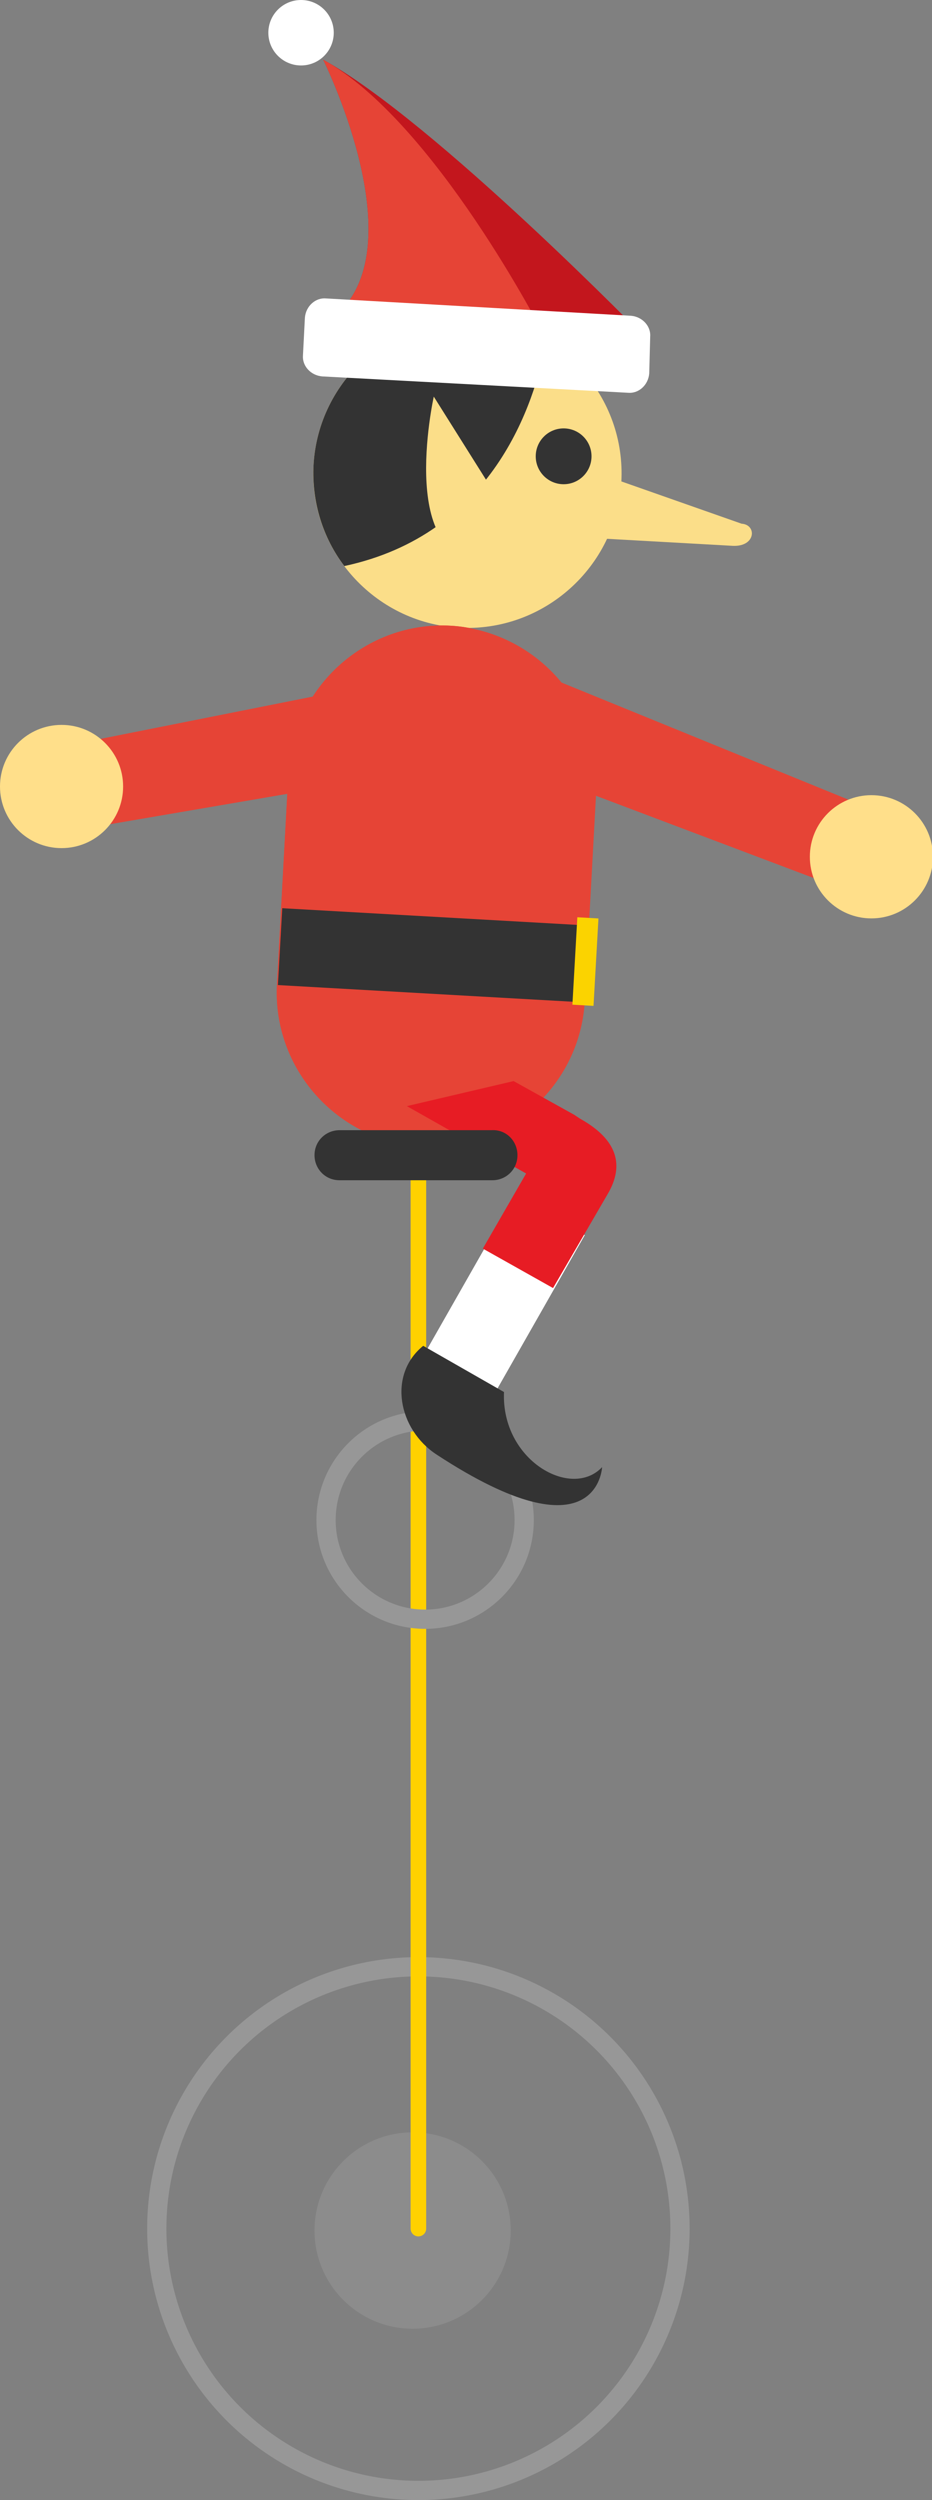 <?xml version="1.0" encoding="utf-8"?>
<!-- Generator: Adobe Illustrator 18.0.0, SVG Export Plug-In . SVG Version: 6.00 Build 0)  -->
<!DOCTYPE svg PUBLIC "-//W3C//DTD SVG 1.1//EN" "http://www.w3.org/Graphics/SVG/1.1/DTD/svg11.dtd">
<svg version="1.1" id="Layer_1" xmlns="http://www.w3.org/2000/svg" xmlns:xlink="http://www.w3.org/1999/xlink" x="0px" y="0px"
	 viewBox="26.5 0 96.9 259.7" enable-background="new 26.5 0 96.9 259.7" xml:space="preserve">
<rect x="26.5" y="0" width="96.9" height="259.7" fill="#808080" stroke="none"/>
<g id="ELF-9">
	<circle fill="#8C8C8C" cx="69.4" cy="231.7" r="10.2"/>
	
		<circle fill="none" stroke="#979797" stroke-width="2" stroke-linecap="round" stroke-miterlimit="10" cx="70" cy="231.5" r="27.2"/>
	
		<line fill="none" stroke="#FFD100" stroke-width="1.62" stroke-linecap="round" stroke-linejoin="round" stroke-miterlimit="10" x1="70" y1="231.5" x2="70" y2="120"/>
	
		<circle fill="none" stroke="#979797" stroke-width="2" stroke-linecap="round" stroke-miterlimit="10" cx="70.7" cy="157.9" r="10.3"/>
	<path fill="#C3161D" d="M93.8,35.3c0,0-22.1-22.7-33.7-29.1c0,0,9.2,18.4,1.9,26L93.8,35.3z"/>
	<path fill="#E64436" d="M83,34.7c0,0-11.3-22.1-22.9-28.5c0,0,9.2,18.4,1.9,26L83,34.7z"/>
	<path fill="#FBDE89" d="M91.1,50.1c-0.5,8.8-8.1,15.6-16.9,15.1l0,0c-8.8-0.5-15.6-8.1-15.1-16.9l0,0c0.5-8.8,8.1-15.6,16.9-15.1
		l0,0C84.8,33.7,91.6,41.2,91.1,50.1L91.1,50.1z"/>
	<path fill="#333333" d="M83.3,35.4c-2.2-1.3-4.6-2.1-7.3-2.2c-8.8-0.5-16.4,6.3-16.9,15.1c-0.2,3.9,1,7.6,3.2,10.5
		C77.7,55.5,82.1,42,83.3,35.4z"/>
	<path fill="#FBDE89" d="M79.4,53.6l-7.8-12.4c0,0-4.1,18.5,6.3,16.8L79.4,53.6z"/>
	<path fill="#FFFFFF" d="M94,38.8c-0.1,1.2-1.1,2.1-2.2,2L60,39.1c-1.2-0.1-2.1-1.1-2-2.2l0.2-3.9c0.1-1.2,1.1-2.1,2.2-2l31.7,1.8
		c1.2,0.1,2.1,1.1,2,2.2L94,38.8z"/>
	<circle fill="#333333" cx="85.1" cy="47.4" r="2.9"/>
	<path fill="#E64436" d="M87.3,104c-0.5,8.8-8.1,15.6-16.9,15.1c-8.8-0.5-15.6-8.1-15.1-16.9l1.2-22.1c0.5-8.8,8.1-15.6,16.9-15.1
		C82.3,65.6,89,73.2,88.5,82L87.3,104z"/>
	<path fill="#E64436" d="M79.5,103.6c-0.5,8.8-0.3,16-9.1,15.5c-8.8-0.5-15.6-8.1-15.1-16.9l1.2-22.1c0.5-8.8,8.1-15.6,16.9-15.1
		c8.8,0.5,7.8,7.6,7.3,16.4L79.5,103.6z"/>
	<polyline fill="#FFFFFF" points="87.3,128.3 77.5,145.5 70.2,141.4 80,124.2 	"/>
	<path fill="#E71C24" d="M68.8,114.9l12.4,7l-4.5,7.8l7.3,4.1l5.7-9.8c1.4-2.4,1.6-5.3-2.9-7.8c-0.6-0.4-0.6-0.4-0.6-0.4l-6.3-3.5"
		/>
	<path fill="#333333" d="M70.5,139.8l8.4,4.8c-0.3,7.1,7,11.2,10.2,7.8c0,0-0.4,9.7-17.2-1.3C67.9,148.5,66.8,142.8,70.5,139.8z"/>
	
		<rect x="55.5" y="95.1" transform="matrix(-0.998 -5.640054e-02 5.640054e-02 -0.998 137.357 202.171)" fill="#333333" width="32" height="8"/>
	
		<rect x="86.2" y="95.3" transform="matrix(-0.998 -5.640054e-02 5.640054e-02 -0.998 168.861 204.459)" fill="#FBD300" width="2.2" height="9.1"/>
	<circle fill="#FFFFFF" cx="57.8" cy="3.4" r="3.4"/>
	<path fill="#FBDE89" d="M88.8,49.2l14.8,5.2c1.6,0.1,1.5,2.4-0.9,2.3l-17.9-1L88.8,49.2z"/>
	<polygon fill="#E64436" points="113.2,92 72.4,76.6 78.5,68.3 117,84 	"/>
	<circle fill="#FFDF8A" cx="117.1" cy="89" r="6.4"/>
	<polygon fill="#E64436" points="34.7,77.2 77.4,68.7 76.6,79 35.7,86 	"/>
	<circle fill="#FFDF8A" cx="32.9" cy="81.7" r="6.4"/>
	<path fill="#333333" d="M80.3,120c0,1.5-1.2,2.6-2.6,2.6H61.8c-1.5,0-2.6-1.2-2.6-2.6l0,0c0-1.5,1.2-2.6,2.6-2.6h15.8
		C79.1,117.3,80.3,118.5,80.3,120L80.3,120z"/>
</g>
<g id="Layer_1_1_">
</g>
</svg>
